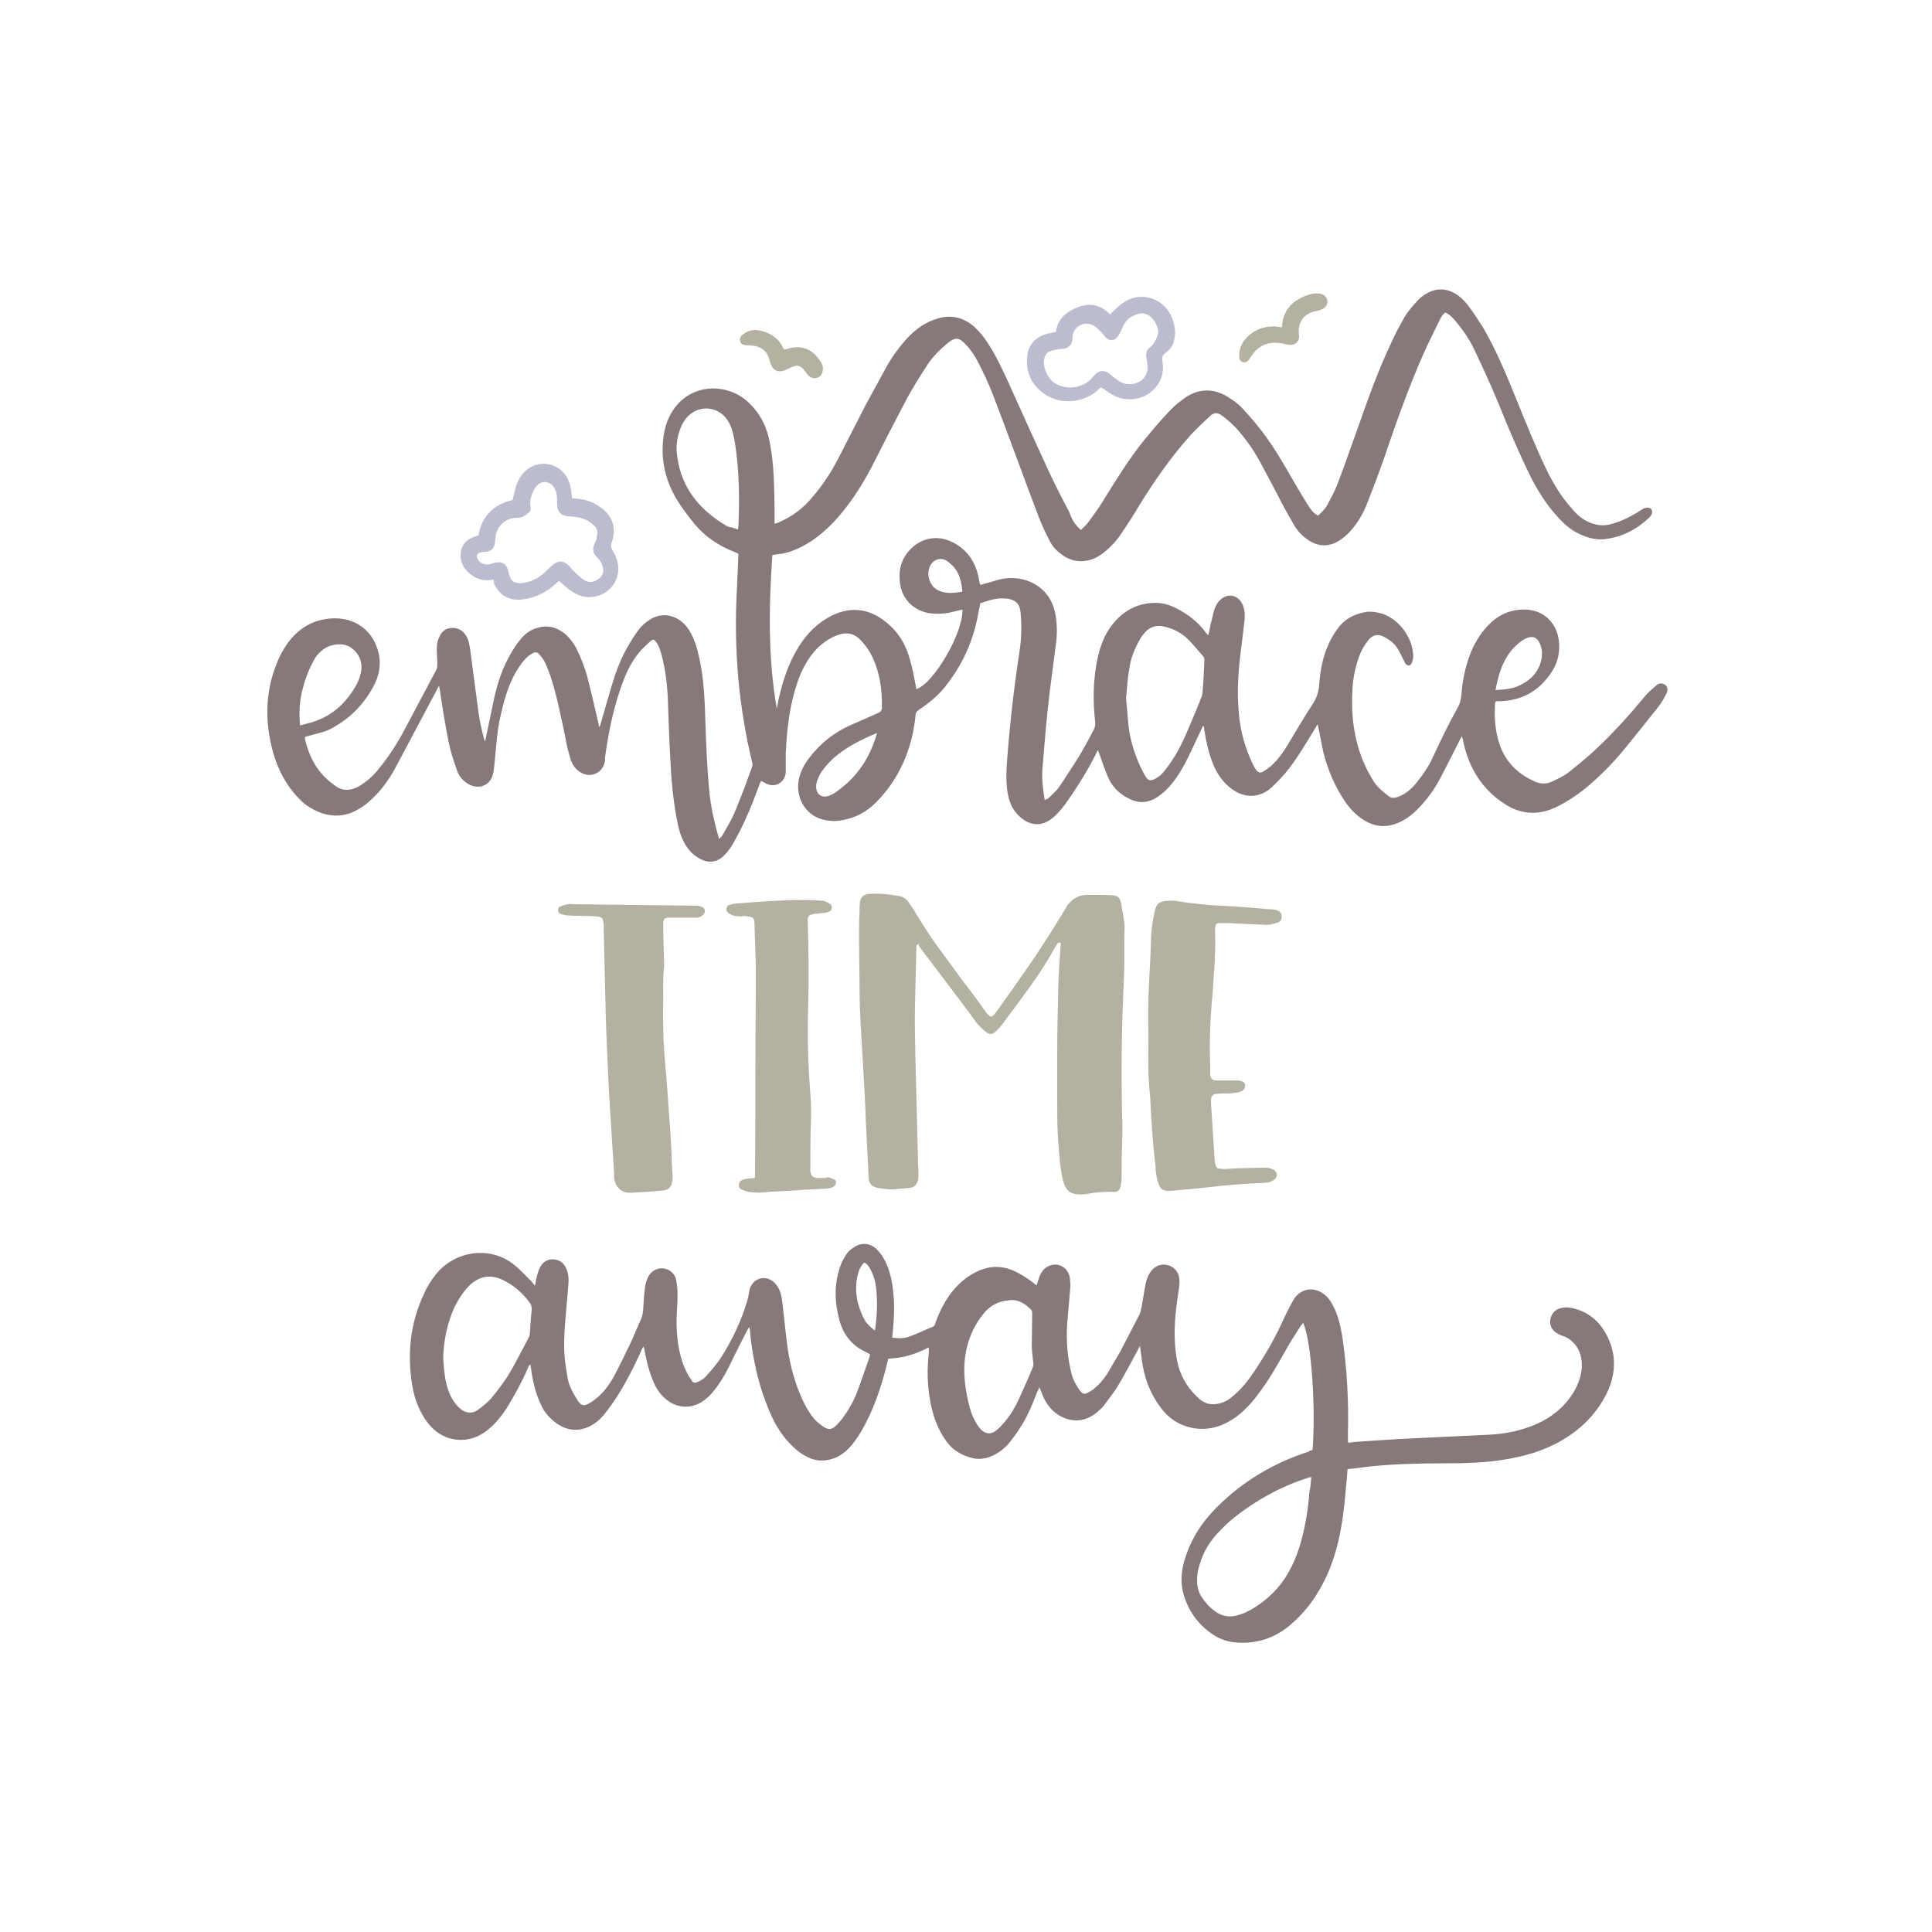 <?xml version="1.0" encoding="utf-8"?>
<!-- Generator: Adobe Illustrator 21.1.0, SVG Export Plug-In . SVG Version: 6.00 Build 0)  -->
<svg version="1.1" id="Calque_1" xmlns="http://www.w3.org/2000/svg" xmlns:xlink="http://www.w3.org/1999/xlink" x="0px" y="0px"
	 viewBox="0 0 432 432" style="enable-background:new 0 0 432 432;" xml:space="preserve">
<style type="text/css">
	.st0{fill:#1B1B1B;}
	.st1{fill:#921E23;}
	.st2{fill:#DAB0B3;}
	.st3{fill:#343434;}
	.st4{fill:#C69C6C;}
	.st5{fill:#AD9DAF;}
	.st6{fill:#C7696C;}
	.st7{fill:#A5A56E;}
	.st8{fill:#509B89;}
	.st9{fill:#5A5151;}
	.st10{fill:#7B484D;}
	.st11{fill:#D2A1A6;}
	.st12{fill:#966C71;}
	.st13{fill:#4E4D4D;}
	.st14{fill:#83A67F;}
	.st15{fill:#CFAC75;}
	.st16{fill:#877979;}
	.st17{fill:#BCBCD1;}
	.st18{fill:#B4B1A2;}
	.st19{fill:#D5A7AA;}
	.st20{fill:#D1BC8C;}
	.st21{fill:#88AF8F;}
	.st22{fill:#CCB27F;}
	.st23{fill:#B8CFBC;}
	.st24{fill:#CA8A8C;}
	.st25{fill:#5B6781;}
	.st26{fill:#676767;}
	.st27{fill:#2B3447;}
	.st28{fill:#D1C6E3;}
	.st29{fill:#DDCD72;}
	.st30{fill:#8BA1C9;}
	.st31{fill:#E299C2;}
	.st32{fill:#BC8B59;}
	.st33{fill:#913E41;}
	.st34{fill:#BFABB3;}
	.st35{fill:#AB5D7B;}
	.st36{fill:#5D2A3E;}
	.st37{fill:#A49D78;}
	.st38{fill:#A4787A;}
	.st39{fill:#DEC968;}
	.st40{fill:#D19962;}
	.st41{fill:#AB585E;}
	.st42{fill:#7FAEDD;}
	.st43{fill:#CDCCCC;}
	.st44{fill:#F9B03D;}
	.st45{fill:#778DAE;}
	.st46{fill:#A494A7;}
	.st47{fill:#DDB58F;}
	.st48{fill:#615757;}
	.st49{fill:#B0C0D9;}
	.st50{fill:#A08B99;}
	.st51{fill:#8198AD;}
	.st52{fill:#D5B9A2;}
	.st53{fill:#6D91A9;}
	.st54{fill:#020203;}
	.st55{fill:#9489C1;}
	.st56{fill:#A57C9C;}
	.st57{fill:#824B70;}
	.st58{fill:#917C95;}
	.st59{fill:#A67D52;}
	.st60{fill:#5F7C50;}
	.st61{fill:#413939;}
	.st62{fill:#96AF8F;}
	.st63{fill:#E38CBA;}
	.st64{fill:#5D675F;}
	.st65{fill:#886873;}
	.st66{fill:#B2191D;}
	.st67{fill:#D99B9D;}
	.st68{fill:#8D5859;}
	.st69{fill:#E1AFB1;}
	.st70{fill:#AF8358;}
	.st71{fill:#FBC063;}
	.st72{fill:#A98199;}
	.st73{fill:#55735C;}
	.st74{fill:#C7A866;}
	.st75{fill:#6D8372;}
	.st76{fill:#A57B7C;}
	.st77{fill:#998F8F;}
	.st78{fill:#929D95;}
	.st79{fill:#581111;}
	.st80{fill:#D09D69;}
	.st81{fill:#8D5459;}
	.st82{fill:#C6905C;}
	.st83{fill:#5C7460;}
	.st84{fill:#BA999A;}
	.st85{fill:#B7B6D1;}
	.st86{fill:#539FA3;}
	.st87{fill:#B4B4B4;}
	.st88{fill:#746458;}
	.st89{fill:#CDA780;}
	.st90{fill:#EB5B28;}
	.st91{fill:#E2CE6A;}
	.st92{fill:#B6A9D3;}
	.st93{fill:#4F998B;}
	.st94{fill:#BAACD5;}
	.st95{fill:#60A88D;}
	.st96{fill:#879FAE;}
	.st97{fill:#35444D;}
	.st98{fill:#C18F5C;}
	.st99{fill:#9CA578;}
	.st100{fill:#E8C2C4;}
	.st101{fill:#C1292E;}
	.st102{fill:#AF9BB2;}
	.st103{fill:#617F63;}
	.st104{fill:#B6555C;}
	.st105{fill:#CC9864;}
	.st106{fill:#D3989E;}
	.st107{fill:#78B1B7;}
	.st108{fill:#C091A7;}
</style>
<g>
	<path class="st16" d="M293.5,324.2c0.7-9.3-0.2-24.1-2.1-28.4c-0.3,0.3-0.5,0.6-0.7,0.9c-1.1,1.7-2.2,3.4-3.2,5.2
		c-1.9,3.4-3.9,6.9-6.3,10c-1.4,1.9-3,3.6-4.9,5c-2.4,1.7-5,2.7-7.9,2.6c-3.7-0.2-6.7-1.8-8.9-4.8c-2.1-2.8-3.4-6-4-9.4
		c-0.2-1.4-0.4-2.7-0.6-4.4c-0.2,0.5-0.4,0.7-0.5,1c-1.5,2.7-2.9,5.5-4.5,8.1c-0.9,1.5-2,2.8-3,4.2c-0.4,0.6-1,1-1.5,1.5
		c-3.8,3.3-8,1.8-10.3-0.6c-1-1.1-1.7-2.3-2.2-3.7c-0.1-0.3-0.3-0.7-0.5-1.2c-0.2,0.5-0.3,0.8-0.5,1.1c-1.1,2.8-2.2,5.6-3.9,8.1
		c-0.7,1.1-1.5,2.2-2.3,3.2c-1.1,1.3-2.4,2.3-4,3c-1.4,0.6-2.9,0.8-4.4,0.4c-2.3-0.6-4.2-1.7-5.6-3.6c-2-2.7-3.1-5.8-3.7-9.1
		c-0.7-3.7-0.7-7.4-0.3-11.1c0-0.2,0-0.4,0-0.6c0-0.1,0-0.1-0.1-0.3c-2.8,1.5-5.8,2.4-9,2.5c-0.1,0.6-0.3,1.1-0.4,1.7
		c-1.3,5.1-3,10.1-5.7,14.7c-0.7,1.1-1.4,2.2-2.3,3.2c-1.4,1.6-3.2,2.8-5.4,3.1c-1.4,0.2-2.8,0-4-0.6c-2-0.9-3.5-2.3-4.9-3.9
		c-1.7-2-3-4.3-4-6.8c-1.9-4.5-3.1-9.3-3.8-14.1c-0.2-1.2-0.3-2.4-0.4-3.6c0-0.2-0.1-0.4-0.2-0.8c-0.2,0.4-0.4,0.7-0.5,0.9
		c-1.4,2.7-2.8,5.5-4.1,8.2c-1,2-2.2,3.9-3.7,5.7c-1.1,1.2-2.3,2.2-3.8,2.7c-1.8,0.6-3.6,0.4-5.3-0.5c-1.7-1-3-2.5-3.8-4.3
		c-1.1-2.4-1.7-4.9-2.2-7.5c0-0.2-0.1-0.4-0.2-0.8c-0.2,0.3-0.4,0.5-0.4,0.7c-0.6,1.3-1.2,2.6-1.8,3.8c-1.9,3.8-4,7.5-6.7,10.8
		c-0.8,1-1.8,1.8-2.9,2.4c-2.5,1.3-4.9,1.2-7.3-0.3c-1.5-1-2.8-2.3-3.6-3.9c-1.2-2.4-1.9-4.9-2.3-7.5c-0.1-0.6-0.2-1.3-0.3-2
		c-0.4,0.2-0.5,0.6-0.6,0.9c-1.3,3-2.9,5.9-4.6,8.7c-1.3,2-2.8,3.9-4.7,5.3c-3.1,2.4-7.2,2.6-10.4,0.6c-1.4-0.9-2.5-2.1-3.4-3.5
		c-1.4-2.2-2.3-4.7-2.7-7.2c-1.2-7.1-0.5-14,2.6-20.6c0.7-1.6,1.6-3,2.7-4.4c4.4-5.4,12.4-6.4,17.7-1.9c1.3,1.1,2.5,2.4,3.7,3.6
		c0.2,0.2,0.4,0.5,0.7,0.9c0.2-0.7,0.2-1.3,0.4-1.9c0.2-0.8,0.4-1.6,0.8-2.3c0.6-1.1,1.6-1.8,3-1.7c1.3,0.1,2.3,0.8,2.8,2
		c0.5,1.1,0.6,2.3,0.5,3.5c-0.1,1.6-0.3,3.2-0.4,4.7c-0.3,3.6-0.7,7.3-0.5,10.9c0.1,1.8,0.4,3.5,0.7,5.3c0.3,1.9,1.3,3.6,2.3,5.2
		c0.7,1.1,1.4,1.3,2.5,0.6c0.8-0.4,1.5-1,2.2-1.6c1.4-1.3,2.5-2.8,3.4-4.5c1.3-2.4,2.4-4.8,3.6-7.2c0.8-1.7,1.5-3.5,2.3-5.2
		c0.4-0.8,0.5-1.5,0.6-2.3c0.1-1.7,0.2-3.4,0.4-5c0.1-0.8,0.3-1.5,0.6-2.2c0.6-1.5,2-2.3,3.4-2.2c1.4,0.1,2.7,1.1,3,2.6
		c0.2,1.1,0.3,2.2,0.3,3.3c0,1.6-0.1,3.2-0.2,4.8c-0.1,3.5,0.2,6.9,1.3,10.3c0.5,1.4,1.1,2.7,2,4c0.4,0.6,0.7,0.7,1.4,0.4
		c0.7-0.3,1.4-0.7,1.9-1.3c1-1.1,2-2.3,2.9-3.5c2.7-4.1,4.9-8.6,6.3-13.4c0.2-0.6,0.3-1.2,0.4-1.9c0.2-1.5,1.1-2.6,2.4-3
		c1.4-0.4,2.8,0.2,3.7,1.4c1,1.3,1.2,2.8,1.4,4.4c0.4,3.4,0.7,6.9,1.2,10.3c0.6,3.8,1.6,7.4,3.2,10.9c0.7,1.5,1.5,3,2.6,4.3
		c0.6,0.7,1.4,1.3,2.1,1.8c1.2,0.8,1.9,0.7,2.9-0.3c0.5-0.5,1-1,1.4-1.6c1.2-1.6,2.2-3.3,3-5.2c1.1-2.8,2-5.6,3-8.4
		c0.1-0.2,0.1-0.4,0.1-0.7c-0.3-0.2-0.6-0.3-0.9-0.5c-3.1-1.4-5-3.8-5.9-7.1c-1.1-4-1.2-7.9,0.1-11.8c0.3-1,0.8-1.9,1.3-2.7
		c0.4-0.7,1-1.3,1.7-1.7c1.8-1.3,3.8-1.1,5.3,0.4c1,1,1.7,2.2,2.3,3.6c0.7,1.8,1.1,3.7,1.3,5.7c0.4,3.1,0.2,6.3-0.1,9.4
		c0,0.3-0.1,0.6-0.1,1c1.3,0.2,2.5,0.2,3.7-0.2c1.8-0.6,3.5-1.5,5.3-2.2c0.5-0.2,0.6-0.6,0.7-1c0.9-2.5,2.1-4.9,3.8-7
		c1.5-1.8,3.2-3.3,5.3-4.3c2.8-1.4,5.6-1.5,8.5-0.2c1.5,0.7,2.9,1.6,4.2,2.6c0.2,0.2,0.5,0.4,0.8,0.6c0.1-0.4,0.2-0.7,0.3-1
		c0.2-0.6,0.4-1.3,0.8-1.9c0.8-1.3,2.2-1.9,3.6-1.7c1.4,0.3,2.4,1.3,2.7,2.8c0.1,0.9,0.2,1.7,0.1,2.6c-0.2,2.7-0.5,5.4-0.7,8.1
		c-0.2,3.7,0.1,7.3,1,10.9c0.4,1.5,1.1,2.7,2,3.9c0.4,0.5,0.8,0.7,1.4,0.4c0.5-0.2,1-0.5,1.4-0.8c1.4-1.1,2.5-2.4,3.4-3.9
		c0.9-1.5,1.8-3.1,2.7-4.6c1.4-2.7,2.8-5.4,4.2-8.1c0.3-0.5,0.4-1.1,0.5-1.6c0.4-1.9,0.6-3.7,1-5.6c0.2-1,0.6-1.9,1.2-2.7
		c0.8-1,1.9-1.6,3.3-1.4c1.6,0.2,2.8,1.4,3,3.1c0.1,0.8,0,1.6-0.1,2.3c-0.6,3.9-1.1,7.7-0.9,11.7c0.1,1.9,0.3,3.8,0.8,5.6
		c0.8,2.9,2.5,5.4,4.8,7.4c1.3,1.1,2.8,1.3,4.4,0.9c1.3-0.3,2.3-1,3.3-1.9c1.8-1.5,3.2-3.4,4.5-5.3c2.2-3.3,4.2-6.7,5.9-10.3
		c0.7-1.6,1.5-3.2,2.3-4.7c0.3-0.5,0.6-1.1,0.9-1.5c1.5-1.9,3.8-2.3,5.9-1.1c1.2,0.7,2,1.8,2.6,3c1.1,2.1,1.6,4.3,2,6.6
		c1.1,7.3,1.5,14.7,1.3,22.1c0,0.5,0,1,0,1.5c0,0.1,0,0.2,0.1,0.4c0.6-0.1,1.1-0.1,1.7-0.2c4.3-0.3,8.7-0.6,13-0.8
		c5.6-0.3,11.2-0.5,16.8-0.8c3.7-0.2,7.2-0.9,10.6-2.4c3.4-1.5,6.2-3.8,8.2-7c1.2-2,2-4.2,1.9-6.6c-0.1-1.8-0.7-3.4-2-4.7
		c-0.7-0.7-1.4-1.1-2.3-1.4c-0.6-0.2-1.1-0.5-1.6-0.8c-1-0.8-1.4-1.9-1.1-3.1c0.3-1.2,1.1-2,2.3-2.3c0.7-0.2,1.4-0.2,2.1-0.1
		c3.9,0.7,6.6,3,8.3,6.4c2.1,4.2,1.9,8.5-0.1,12.7c-2.6,5.2-6.6,8.9-11.8,11.5c-4,2-8.3,3-12.7,3.6c-3.8,0.5-7.6,0.6-11.4,0.6
		c-5.4,0-10.7,0.1-16.1,0.6c-2,0.2-3.9,0.5-6,0.7c0,0.6-0.1,1.1-0.1,1.6c-0.3,2.9-0.5,5.9-0.9,8.8c-0.7,5.1-1.9,10.1-4.3,14.8
		c-1.9,3.8-4.5,7.2-7.8,9.9c-3.3,2.7-7.1,3.9-11.3,3.7c-2.1-0.1-4.1-0.7-5.8-1.9c-3.4-2.3-5.6-5.5-6.6-9.5c-0.6-2.6-0.3-5.2,0.6-7.8
		c1.4-4.3,3.8-7.9,7-11.1c5.8-5.8,12.7-9.9,20.5-12.4C292.7,324.4,293.1,324.3,293.5,324.2z M293.2,330.3c-0.2,0-0.2,0-0.3,0
		c-0.3,0.1-0.6,0.2-0.9,0.3c-5.8,1.9-11.2,4.9-16,8.7c-1.4,1.1-2.7,2.4-3.9,3.7c-2.1,2.3-3.5,5-4.2,8.1c-0.4,2.1-0.4,4.2,0.8,6
		c0.7,1.1,1.6,2.1,2.6,2.9c1.7,1.4,3.6,1.8,5.7,1.1c0.5-0.2,1-0.3,1.4-0.5c2.3-1.1,4.3-2.5,6.1-4.3c3-2.9,4.8-6.5,6.1-10.5
		c1.2-4,1.9-8.1,2.2-12.3C293.1,332.3,293.1,331.3,293.2,330.3z M99.1,303.7c0.1,1.4,0.2,2.8,0.4,4.1c0.4,2.6,1.2,5.1,3.2,7
		c1.2,1.2,2.9,1.4,4.1,0.5c1.1-0.8,2.2-1.7,3.1-2.7c1.3-1.6,2.6-3.3,3.7-5c1.7-2.8,3.1-5.7,4.6-8.5c0.2-0.3,0.3-0.8,0.3-1.2
		c0.1-1.7,0.2-3.4,0.4-5.1c0-0.5-0.1-0.9-0.3-1.3c-1.7-2.4-3.8-4.2-6.4-5.4c-2.6-1.2-5.1-0.7-7.2,1.3c-1.4,1.4-2.4,3-3.3,4.7
		C100,295.8,99.2,299.7,99.1,303.7z M226,290.7c-0.5,0.1-1,0.1-1.5,0.2c-1.9,0.4-3.5,1.4-4.7,3c-1.7,2.1-2.8,4.4-3.5,7
		c-1,3.7-0.8,7.4-0.1,11.1c0.4,1.9,0.8,3.8,1.7,5.5c0.4,0.7,0.8,1.5,1.4,2.1c1,1.1,2.4,1.2,3.5,0.2c0.7-0.5,1.2-1.1,1.8-1.8
		c1.3-1.5,2.3-3.2,3.1-4.9c1.1-2.4,2.2-4.8,3.2-7.3c0.2-0.4,0.2-0.9,0.1-1.4c-0.1-1.2-0.3-2.4-0.3-3.6c0-2.3,0.1-4.6,0.1-7
		c0-0.3,0-0.7-0.2-0.9C229.4,291.7,228,290.6,226,290.7z M195.6,297.5c0.1-0.3,0.1-0.4,0.1-0.5c0.4-2.6,0.5-5.3,0.3-8
		c-0.1-1.8-0.5-3.6-1.4-5.2c-0.3-0.6-0.7-1.2-1.3-1.5c-0.9,0.7-1.2,1.7-1.5,2.7c-0.9,3.8-0.1,7.3,1.8,10.6
		C194.2,296.3,194.8,296.9,195.6,297.5z"/>
	<g>
		<path class="st16" d="M241.7,118.5c0.6-0.6,1.2-1.1,1.7-1.8c1-1.4,2.1-2.8,3-4.3c2.9-4.7,5.8-9.4,9.2-13.7
			c1.9-2.3,3.8-4.6,5.9-6.8c1.1-1.2,2.4-2.2,3.7-3.1c2.9-1.9,6-2,9.1-0.2c1.3,0.8,2.5,1.6,3.5,2.7c1.6,1.7,3.1,3.5,4.5,5.3
			c2.8,3.7,5,7.6,7.3,11.6c1,1.7,2,3.4,3.1,5.1c0.5,0.8,1.1,1.5,2,2c0.8-0.7,1.6-1.5,2.1-2.4c0.8-1.5,1.6-3,2.2-4.5
			c1.6-4.1,3-8.3,4.5-12.4c2.3-6.6,4.7-13.3,7.7-19.6c0.8-1.8,1.8-3.6,2.8-5.4c0.8-1.4,1.9-2.6,3-3.8c0.5-0.6,1.2-1.1,1.9-1.5
			c2.1-1.3,4.3-1.3,6.4-0.1c1.2,0.7,2.1,1.6,2.9,2.6c1.2,1.6,2.3,3.3,3.4,5c2.8,4.8,5,10,7.1,15.2c2.3,5.6,4.5,11.2,7.1,16.6
			c1.6,3.3,3.5,6.4,6,9.1c1.2,1.4,2.7,2.5,4.4,3c1.3,0.4,2.6,0.5,4,0.1c2.3-0.6,4.5-1.7,6.5-3c0.4-0.2,0.7-0.5,1.1-0.6
			c0.6-0.2,1.1-0.1,1.4,0.2c0.3,0.4,0.3,0.9,0,1.4c-0.1,0.2-0.3,0.4-0.4,0.5c-2.7,2.6-5.9,4.3-9.6,4.8c-2.5,0.4-4.8-0.4-7-1.6
			c-1.4-0.8-2.6-1.9-3.7-3.1c-2.6-2.8-4.6-5.9-6.3-9.3c-2.6-5.3-4.9-10.7-7.1-16.2c-1.6-3.9-3.4-7.8-5.2-11.6
			c-1.1-2.4-2.5-4.6-4.2-6.6c-0.7-0.9-1.4-1.7-2.5-2.2c-0.7,0.4-1,1.1-1.3,1.7c-1.2,2.5-2.5,5-3.6,7.5c-3.4,7.7-6.2,15.6-8.9,23.6
			c-1.2,3.4-2.5,6.8-3.8,10.1c-0.8,2.1-2,4-3.4,5.7c-0.9,1-1.9,1.9-3.1,2.6c-2.2,1.2-4.4,1.1-6.5-0.3c-1.4-0.9-2.5-2.1-3.3-3.5
			c-0.7-1.2-1.4-2.5-2.1-3.7c-1.8-3.5-3.6-6.9-5.5-10.4c-1.5-2.8-3.4-5.4-5.5-7.7c-0.9-0.9-1.9-1.8-3-2.6c-1-0.7-1.7-0.7-2.6,0.1
			c-1.5,1.4-3,2.8-4.3,4.2c-4.5,5-8.3,10.5-11.8,16.2c-1.1,1.9-2.3,3.7-3.5,5.5c-1.2,1.9-2.7,3.5-4.5,4.9c-1.1,0.8-2.3,1.4-3.7,1.6
			c-2,0.3-3.8-0.2-5.4-1.4c-1.1-0.8-2.1-1.8-2.7-3.1c-0.9-1.7-1.7-3.4-2.4-5.2c-3.5-9.2-6.8-18.4-10.3-27.5c-1-2.6-2.2-5.1-3.5-7.6
			c-0.7-1.3-1.5-2.5-2.5-3.5c-1.5-1.7-2.4-1.8-4.2-0.3c-1.8,1.5-3.5,3.2-4.7,5.2c-1.5,2.3-3,4.7-4.3,7.1c-2.2,4.2-4.4,8.4-6.5,12.6
			c-2,4-4.2,8-7,11.6c-2.2,2.9-4.6,5.4-7.6,7.5c-2.1,1.4-4.3,2.5-6.8,3c-0.7,0.1-1.4,0.2-2.2,0.3c-0.8,11.5-1,23,1,34.4
			c0.2-1.1,0.4-2.3,0.7-3.4c0.8-3.3,1.9-6.5,3.6-9.5c1.7-3,3.9-5.6,7-7.4c4.5-2.7,9.1-2.4,13.1,0.9c2.8,2.2,4.5,5.1,5.4,8.5
			c0.6,2.1,1,4.3,1.4,6.5c3.9-1.3,10.5-12.6,10.3-17.8c-1,0.2-2,0.5-3,0.7c-1.5,0.3-3,0.3-4.5,0.1c-3.7-0.7-6.2-3.4-6.5-7.1
			c-0.3-2.7,0.4-5.1,2.3-7.1c2.4-2.6,6-3.3,9.2-1.8c3.4,1.6,5.3,4.3,6.1,7.9c0.1,0.6,0.2,1.2,0.4,1.8c1.3-0.4,2.6-0.7,3.8-1.1
			c1.8-0.5,3.6-0.6,5.5-0.2c4,0.9,6.8,3.8,7.5,7.9c0.4,2.2,0.4,4.5,0.1,6.7c-0.6,4.8-1.3,9.5-1.8,14.3c-0.5,4.5-0.8,8.9-1.2,13.4
			c-0.2,2.3,0.1,4.6,0.5,7.1c0.3-0.2,0.6-0.2,0.8-0.4c0.8-0.8,1.8-1.6,2.4-2.5c1.5-2.2,2.9-4.4,4.3-6.6c1.2-2,2.3-4,3.4-6.1
			c0.3-0.5,0.4-1.1,0.4-1.7c-0.5-4.2-0.5-8.5,0.2-12.7c0.5-3,1.3-5.9,3-8.4c2.5-3.6,5.9-5.7,10.3-5.7c1.7,0,3.3,0.5,4.8,1.3
			c2.5,1.3,4.7,3,6.4,5.3c0.1,0.2,0.3,0.3,0.4,0.5c0,0,0.1,0,0.2,0.1c0.2-0.8,0.3-1.6,0.5-2.4c0.3-1.1,0.5-2.2,0.8-3.2
			c0.3-0.9,0.7-1.7,1.4-2.3c1.6-1.5,3.8-1.1,4.8,0.8c0.6,1.1,0.7,2.4,0.6,3.6c-0.2,1.7-0.4,3.4-0.6,5.1c-0.7,5.2-1.2,10.4-0.7,15.7
			c0.3,4.1,1.4,8,3.2,11.7c0.2,0.4,0.4,0.8,0.7,1.2c0.4,0.5,0.8,0.7,1.4,0.4c0.7-0.4,1.4-0.9,2-1.4c1.4-1.3,2.6-2.9,3.6-4.6
			c1.9-3.1,3.7-6.3,5.7-9.3c0.9-1.4,1.3-2.8,1.4-4.4c0.2-3,0.8-6,2-8.7c0.5-1.2,1.2-2.4,2-3.5c1.6-2.3,3.9-3.5,6.7-3.9
			c1.1-0.1,2.2,0.1,3.3,0.4c3.8,1.2,6.9,5.4,7,9.4c0,0.5-0.1,1.1-0.3,1.6c-0.3,0.8-1,0.8-1.5,0.1c-0.3-0.6-0.6-1.2-0.9-1.8
			c-0.5-1.1-1.1-2.1-1.9-2.8c-0.6-0.5-1.3-1-2.1-1.4c-1.3-0.6-2.4-0.3-3.3,0.8c-0.9,1.1-1.6,2.3-2.1,3.7c-0.9,2.5-1.4,5-1.5,7.6
			c-0.3,5.4,0.3,10.7,2.4,15.8c0.6,1.4,1.3,2.8,2.1,4.1c0.9,1.6,2.3,2.7,3.7,3.8c0.7,0.5,1.5,0.3,2.2,0c1.5-0.6,2.7-1.6,3.7-2.8
			c1.5-1.8,2.9-3.8,3.9-6c1.7-3.7,3.5-7.4,5.5-11c0.6-1,0.8-2,0.9-3.2c0.2-2.9,0.8-5.7,1.8-8.5c0.9-2.4,2.2-4.7,4-6.6
			c2.1-2.3,4.7-3.6,7.8-3.7c4.5-0.2,7.8,2.8,8.2,7.3c0.2,2.4-0.3,4.6-1.6,6.6c-2.8,4.3-6.7,6.5-11.8,6.6c-0.2,0-0.5,0-0.7,0
			c-0.1,0.2-0.2,0.3-0.2,0.4c-0.2,3.2,0,6.4,1.1,9.5c1.4,3.9,4.2,6.5,7.9,8.1c1.4,0.6,2.8,0.5,4.1-0.2c1.2-0.6,2.5-1.2,3.6-2.1
			c2.1-1.7,4.2-3.4,6.2-5.3c3.8-3.6,7.3-7.5,10.6-11.5c0.7-0.9,1.6-1.6,2.5-2.4c0.4-0.4,0.9-0.6,1.5-0.4c0.9,0.2,1.3,1.1,0.9,2
			c-0.5,1-1,2-1.7,2.9c-2.5,3.2-5.1,6.4-7.7,9.6c-2.6,3.2-5.5,6.1-8.7,8.8c-2.1,1.7-4.4,3.2-6.9,4.4c-4,1.8-7.8,1.5-11.5-1
			c-4.8-3.2-7.6-7.7-8.9-13.3c-0.1-0.5-0.2-1-0.4-1.7c-0.2,0.4-0.4,0.6-0.5,0.9c-1.5,2.9-2.9,5.8-4.4,8.6c-1.2,2.3-2.8,4.5-4.6,6.4
			c-1.6,1.7-3.4,3.1-5.6,3.8c-2.4,0.8-4.7,0.4-6.8-0.9c-1.8-1.1-3.2-2.6-4.4-4.4c-2.2-3.3-3.7-6.9-4.7-10.8
			c-0.4-1.8-0.7-3.7-1.1-5.5c0-0.2-0.1-0.4-0.2-0.7c-0.3,0.4-0.4,0.7-0.6,1c-2.1,3.4-4.1,6.9-6.7,10c-1,1.1-2,2.2-3.1,3.2
			c-2.7,2.3-6,2.3-8.8,0.2c-1.9-1.4-3.2-3.3-4.1-5.4c-1-2.5-1.6-5.1-2-7.7c0-0.3-0.1-0.5-0.1-0.8c0-0.1-0.1-0.1-0.2-0.2
			c-0.8,1.7-1.6,3.4-2.4,5.1c-1.3,2.8-2.7,5.6-4.7,8c-0.9,1.1-2,2.1-3.2,2.9c-2.1,1.3-4.2,1.4-6.4,0.2c-2.2-1.1-3.8-2.8-4.7-5.1
			c-0.7-1.6-1.2-3.3-1.8-4.9c-0.1-0.2-0.2-0.5-0.3-0.8c-2.1,4.3-4.6,8.3-7.3,12.1c-0.9,1.2-1.9,2.4-3.1,3.3c-2.1,1.6-4.3,1.6-6.5,0
			c-0.9-0.7-1.6-1.5-2.2-2.5c-0.6-1.1-0.9-2.2-1.1-3.4c-0.4-2.4-0.3-4.8-0.1-7.3c0.6-8,1.5-15.9,2.7-23.8c0.5-3,0.6-6.1,0.3-9.2
			c-0.2-1.8-0.9-2.6-2.7-3c-0.6-0.1-1.2-0.1-1.8-0.1c-1.6,0.1-3.1,0.6-4.5,1.1c-0.4,1.9-0.7,3.8-1.2,5.6c-1.3,4.9-3.6,9.2-6.7,13.1
			c-1.6,2-3.7,3.7-5.8,5.1c-0.6,0.4-0.8,0.8-0.8,1.5c-0.8,7.4-3.6,14-8.9,19.3c-2.1,2.1-4.6,3.4-7.5,3.9c-1.5,0.3-3,0.2-4.5-0.2
			c-3.9-1.1-6.1-5.2-5.1-9.3c0.4-1.5,1.1-2.9,2-4.1c2.5-3.4,5.7-6,9.6-7.7c2-0.9,4.1-1.8,6.1-2.7c0.5-0.2,0.7-0.5,0.8-1
			c0.1-4.3-0.5-8.5-2.6-12.4c-0.6-1-1.3-2-2.2-2.9c-1.3-1.4-2.9-1.8-4.8-1.2c-1.8,0.6-3.3,1.6-4.7,2.9c-2.3,2.3-3.7,5.1-4.7,8.1
			c-1.1,3.3-1.7,6.6-2.1,10.1c-0.2,1.8-0.3,3.6-0.4,5.3c0,0.9,0,1.7,0,2.6c0,0.6,0,1.3,0,1.9c-0.3,2.3-2.4,3.4-4.4,2.4
			c-0.4-0.2-0.7-0.4-1.1-0.6c-0.1,0.2-0.2,0.4-0.3,0.6c-1,2.7-2,5.4-3.2,8c-0.9,2-1.9,3.9-3,5.8c-0.5,0.8-1.1,1.6-1.8,2.3
			c-1.6,1.6-3.6,1.8-5.6,0.6c-1.4-0.8-2.4-1.9-3.2-3.3c-1-1.7-1.4-3.6-1.8-5.6c-0.8-4.3-1.2-8.7-1.4-13.1c-0.3-4.8-0.4-9.7-0.6-14.5
			c-0.2-3.1-0.6-6.1-1.4-9.1c-0.5-1.7-0.8-2.4-1.7-3.3c-0.3,0.1-0.7,0.2-0.9,0.5c-0.8,0.8-1.7,1.5-2.4,2.4c-2,2.4-3.2,5.3-4.2,8.2
			c-1.7,5-2.7,10.1-3.4,15.2c0,0.2,0,0.4,0,0.6c-0.2,2.7-3,4.2-5.3,2.9c-1.3-0.7-2.1-1.9-2.5-3.3c-0.4-1.4-0.8-2.8-1-4.2
			c-1-4.7-1.9-9.5-3.4-14.1c-0.4-1.1-0.8-2.2-1.3-3.2c-0.3-0.6-0.8-1.2-1.3-1.8c-0.4-0.4-0.8-0.4-1.3-0.2c-0.5,0.3-1,0.6-1.4,1
			c-1.2,1.2-2.1,2.6-2.9,4.1c-1.5,2.9-2.3,6-3,9.1c-0.7,3-0.9,6.1-1.2,9.2c-0.1,1.1-0.2,2.3-0.4,3.4c-0.5,2.8-3.2,3.9-5.6,2.5
			c-1.3-0.8-2.2-1.9-2.6-3.3c-0.7-2-1.4-4.1-1.8-6.2c-0.8-3.9-1.4-7.9-2-11.8c0-0.2-0.1-0.3-0.1-0.7c-0.3,0.5-0.5,0.8-0.6,1.1
			c-3.1,5.8-6.2,11.7-9.3,17.5c-1.4,2.5-3,4.8-5.1,6.7c-0.9,0.9-1.9,1.7-3,2.3c-2.8,1.7-5.8,1.9-8.8,0.7c-1.7-0.7-3.2-1.6-4.4-2.9
			c-3-3-4.9-6.7-6-10.7c-1.8-6.7-1.7-13.3,0.9-19.7c0.6-1.6,1.5-3.2,2.5-4.6c2-2.7,4.7-4.6,8-5.2c5-1,10.2,1,12,6.6
			c0.9,2.7,0.6,5.3-0.6,7.8c-2.2,4.4-5.5,7.8-9.9,10.1c-1.6,0.8-3.4,1.1-5.1,1.6c-0.2,0-0.4,0.1-0.6,0.2c0,0.2,0,0.3,0,0.5
			c0.9,3.8,2.6,7.1,5.7,9.6c0.4,0.3,0.8,0.6,1.2,0.9c1.5,1.1,3.2,1,4.8,0.2c1.7-0.9,3.2-2.2,4.4-3.6c2.5-3,4.6-6.2,6.4-9.7
			c2.3-4.3,4.6-8.7,6.9-13c0.2-0.4,0.2-0.8,0.2-1.3c0-1.3-0.2-2.6-0.1-3.8c0-0.8,0.2-1.6,0.6-2.3c0.5-1.2,1.5-1.9,2.9-1.9
			c1.3,0,2.3,0.6,3,1.7c0.7,1.1,0.8,2.3,1,3.6c0.6,4.5,1.2,9.1,1.8,13.6c0.3,2.2,0.8,4.3,1.4,6.5c0.1-0.2,0.2-0.4,0.2-0.6
			c0.6-2.9,1.2-5.7,1.8-8.6c0.8-3.9,2.1-7.7,4.2-11.1c0.6-1,1.3-2,2.1-2.9c1.3-1.5,3-2.3,4.9-2.5c1.3-0.1,2.5,0.2,3.7,0.9
			c1.6,0.9,2.7,2.4,3.6,4c1,2,1.8,4.1,2.4,6.2c0.9,3.6,1.8,7.3,2.6,10.9c0,0.1,0,0.2,0.1,0.5c0.1-0.3,0.3-0.5,0.3-0.7
			c0.8-2.8,1.6-5.6,2.4-8.3c0.9-3.1,2-6.1,3.6-8.9c0.8-1.4,1.6-2.7,2.6-4c0.7-0.9,1.5-1.6,2.5-2.2c2.2-1.4,4.8-1.2,6.9,0.4
			c1.2,0.9,2,2.2,2.6,3.5c0.9,2,1.4,4.2,1.8,6.4c0.7,3.9,0.9,7.8,1,11.7c0.2,5.8,0.4,11.6,1,17.3c0.4,3.3,1.1,6.4,2.1,9.8
			c0.4-0.4,0.7-0.7,0.9-1.1c0.9-1.6,1.9-3.2,2.6-4.9c1.4-3.4,2.7-6.8,3.9-10.2c0.1-0.3,0.1-0.6,0-0.9c-1.5-6.2-2.5-12.4-3.1-18.7
			c-0.6-6.8-0.7-13.6-0.3-20.4c0.1-2.3,0.2-4.6,0.3-7c0-0.2,0-0.4,0-0.6c-0.3-0.1-0.6-0.3-0.9-0.4c-3.6-1.4-6.7-3.5-9.1-6.5
			c-1.3-1.6-2.6-3.3-3.7-5.1c-2.9-4.8-3.9-10-2.8-15.5c0.2-0.8,0.4-1.6,0.7-2.3c3.5-8.5,13.1-8.9,18.2-3.9c2.6,2.5,4.1,5.6,4.7,9.2
			c0.9,4.7,0.9,9.4,1,14.2c0,1.2,0,2.3,0,3.6c0.3-0.1,0.5-0.1,0.7-0.2c3.1-1.3,5.7-3.2,7.8-5.8c2.2-2.5,4-5.3,5.6-8.3
			c2.1-4.1,4.2-8.2,6.3-12.3c1.6-2.9,3.2-5.9,4.8-8.8c1.2-2.1,2.6-4,4.2-5.8c2-2.2,4.3-3.9,7.1-4.7c3.1-0.9,5.8-0.2,8.2,1.9
			c1.2,1.1,2.2,2.4,3.1,3.8c1.7,2.6,3,5.4,4.3,8.2c3.2,7.1,6.4,14.2,9.7,21.3c1.3,2.8,2.7,5.4,4.1,8.1
			C239.6,116,240.3,117.3,241.7,118.5z M251.8,156.1c0.2,2.1,0.3,3.9,0.5,5.8c0.4,4,1.7,7.8,3.6,11.3c0.8,1.5,1.4,1.6,2.8,0.7
			c0.5-0.3,1-0.7,1.4-1.2c0.6-0.7,1.1-1.4,1.6-2.1c1.5-2.2,2.7-4.5,3.7-6.9c1.1-2.6,2.2-5.1,3.2-7.7c0.2-0.4,0.3-0.9,0.3-1.4
			c0.2-2.2,0.3-4.4,0.4-6.7c0-0.5,0-0.9-0.3-1.2c-1.1-1.2-2.1-2.5-3.3-3.7c-1.4-1.4-3.1-2.3-5-2.8c-2.1-0.6-3.7-0.1-5.1,1.7
			c-0.2,0.2-0.3,0.4-0.5,0.7c-1.3,2.2-2.3,4.5-2.6,7.1C252.1,151.8,252,154.1,251.8,156.1z M165,118.4c0-0.3,0.1-0.5,0.1-0.6
			c0.3-6.2,0.2-12.3-0.7-18.4c-0.3-1.8-0.6-3.5-1.5-5.1c-1.9-3.3-6.2-4-9-1.3c-0.8,0.8-1.4,1.8-1.8,2.9c-0.7,1.9-1,3.9-0.7,6
			c0.9,7.1,4.9,12,10.9,15.6c0.2,0.1,0.4,0.2,0.6,0.3C163.6,117.9,164.2,118.1,165,118.4z M67.1,162.2c0.7-0.2,1.3-0.3,1.9-0.5
			c4.8-1.2,8.2-4.2,10.6-8.4c0.5-0.9,0.9-1.9,1.1-2.9c0.5-2.4-0.5-4.5-2.4-5.7c-1.6-1-4.2-0.8-6,0.5c-0.9,0.7-1.7,1.5-2.2,2.6
			c-1,1.8-1.8,3.8-2.3,5.8C67,156.3,66.8,159.2,67.1,162.2z M196.1,163.9c-3.6,1.5-7,3.2-9.8,5.7c-1.2,1.1-2.3,2.4-3.1,3.8
			c-0.3,0.7-0.6,1.4-0.7,2.1c-0.2,2.1,1.3,3.2,3.2,2.3c0.7-0.3,1.3-0.7,1.9-1.2c4.1-3,6.8-7.1,8.3-12
			C195.9,164.5,196,164.3,196.1,163.9z M334.4,154.3c2.2-0.1,4.1-0.3,5.9-1.3c2.3-1.2,3.9-3.1,4.4-5.7c0.2-1.3,0.1-2.6-0.6-3.8
			c-0.6-1-1.4-1.3-2.5-0.9c-0.6,0.2-1.1,0.5-1.6,0.9C336.5,146.1,335.2,150,334.4,154.3z M215.2,132.3c-0.2-1.9-0.5-3.6-1.6-5.1
			c-0.5-0.7-1.2-1.3-1.9-1.8c-1.3-0.8-2.8-0.4-3.6,0.9c-1.2,2-0.2,5,1.9,5.8C211.6,132.8,213.4,132.6,215.2,132.3z"/>
		<g>
			<g>
				<path class="st17" d="M110.3,129.6c-1.9,0.4-3.6,0-5.1-1.2c-1.3-1-2.2-2.4-2.2-4.1c-0.1-1.9,0.9-3.4,2.6-4.1
					c0.4-0.2,0.9-0.3,1.4-0.5c0.7-4.3,3.4-6.9,7.6-7.9c0.3-1,0.5-2.1,0.8-3.1c0.4-1.4,1.2-2.6,2.2-3.5c2.9-2.5,7.3-1.8,9.2,1.6
					c0.6,1.1,0.9,2.3,1,3.6c0,0.3,0.1,0.6,0.1,1c0.3,0,0.6,0.1,0.9,0.1c1.9,0.1,3.7,0.7,5.3,1.8c2.4,1.6,4,4.3,2.7,7.9
					c-0.3,0.7-0.2,1.2,0.2,1.9c1.2,2,1.7,4.1,0.8,6.4c-1.3,3.4-5.5,5-8.8,3.4c-1.2-0.6-2.2-1.4-3.2-2.3c-0.2-0.2-0.5-0.5-0.8-0.7
					c-0.2,0.2-0.5,0.4-0.7,0.6c-2.1,1.9-4.4,3.1-7.2,3.5c-3.1,0.5-5.5-0.8-6.7-3.7C110.5,130,110.4,129.9,110.3,129.6z M133.6,119.2
					c0-0.8-0.4-1.4-1-1.9c-1.1-1-2.4-1.5-3.8-1.7c-0.7-0.1-1.3-0.1-2-0.2c-1.2-0.1-2.2-0.9-2.2-2.4c0-0.7-0.1-1.5-0.1-2.2
					c-0.1-0.8-0.4-1.6-0.9-2.2c-0.8-0.9-2.2-1.1-3.1-0.4c-1.2,0.8-2.2,3.5-1.9,4.9c0.2,0.8,0,1.3-0.7,1.8c-0.7,0.6-1.5,0.9-2.5,0.9
					c-2,0-3.8,1.4-4.4,3.3c-0.2,0.6-0.2,1.3-0.3,2c-0.1,1.4-0.7,2.1-2.1,2.3c-0.3,0-0.7,0-1,0.1c-0.9,0.1-1.2,0.7-0.8,1.5
					c0.4,0.8,1.5,1.4,2.5,1.2c0.5-0.1,1-0.3,1.6-0.4c1.2-0.3,2.2,0.2,2.6,1.4c0.1,0.3,0.2,0.7,0.3,1.1c0.4,1.7,1.2,2.2,2.9,2.1
					c0.2,0,0.4-0.1,0.6-0.1c1.7-0.3,3.1-1.1,4.4-2.2c0.6-0.6,1.2-1.2,1.8-1.7c1.3-1.2,2.6-1.1,3.8,0.2c0.3,0.3,0.5,0.7,0.8,0.9
					c0.8,0.8,1.6,1.6,2.5,2.2c1,0.7,2.3,0.5,3.3-0.3c1-0.8,1.2-1.6,0.8-2.9c-0.2-0.7-0.6-1.3-1.2-1.9c-0.9-0.8-1.1-1.8-0.6-2.9
					c0.2-0.4,0.3-0.7,0.5-1.1C133.4,120.1,133.5,119.6,133.6,119.2z"/>
				<path class="st17" d="M248.2,70.3c1-0.9,1.8-1.8,2.8-2.5c3.9-2.9,9.4-1.2,11.1,3.4c0.6,1.5,0.8,3,0.5,4.6
					c-0.2,1.4-1,2.4-2.1,3.2c-0.6,0.5-0.7,1-0.6,1.7c0.4,2.1,0,4.1-1.4,5.8c-2.2,2.8-6.3,3.6-9.5,1.9c-0.9-0.5-1.8-1.1-2.8-1.8
					c-0.1,0.1-0.2,0.2-0.4,0.3c-2.7,2.8-8,4-12.1,1.3c-3-2-4.4-4.9-4-8.6c0.2-2.5,2-4.4,4.6-5c0.5-0.1,1.1-0.2,1.8-0.4
					c0.4-2.9,2.3-4.5,4.9-5.5C243.8,67.6,246.2,68.2,248.2,70.3z M252.6,85.9c2.3,0,4.1-1.6,4-3.9c0-0.7-0.2-1.5-0.3-2.2
					c-0.1-0.9,0.1-1.6,0.8-2.1c0.8-0.6,1.2-1.4,1.6-2.3c0.3-0.7,0.4-1.4,0.1-2.2c-0.2-0.5-0.4-1-0.7-1.4c-1.2-1.9-2.9-2.1-4.7-1.2
					c-1.2,0.5-1.9,1.5-2.4,2.6c-0.3,0.6-0.5,1.2-0.9,1.8c-0.8,1.3-2,1.4-3,0.3c-0.3-0.3-0.5-0.7-0.8-1c-0.5-0.5-1-1-1.6-1.4
					c-2.2-1.4-5,0.2-4.9,2.8c0,1.4-1,2.3-2.3,2.3c-0.9,0-1.8,0.3-2.6,0.5c-0.8,0.2-1.2,0.9-1.4,1.7c-0.4,1.8,0.7,4.4,2.4,5.5
					c2.6,1.6,6.2,1.1,8.2-1.1c0.2-0.3,0.5-0.6,0.7-0.8c0.9-1,2.1-1.1,3.2-0.3c0.4,0.3,0.8,0.7,1.2,1C250.2,85.2,251.2,86,252.6,85.9
					z"/>
			</g>
			<g>
				<path class="st18" d="M286.6,73.2c0.1-0.3,0.1-0.5,0.1-0.7c0.4-3.5,2.6-5.5,5.9-6.6c0.6-0.2,1.2-0.3,1.8-0.3
					c0.5,0,1.2,0.1,1.6,0.4c1,0.6,1.1,2,0.2,2.8c-0.4,0.3-0.9,0.5-1.3,0.6c-0.4,0.1-0.8,0.2-1.2,0.3c-2.2,0.6-3.4,2.4-3.3,4.6
					c0,0.3,0.1,0.7,0.1,1c-0.1,1.2-0.9,1.9-2.1,1.8c-0.6,0-1.1-0.2-1.7-0.3c-2.8-0.5-5.1,0.2-6.8,2.7c-0.2,0.3-0.5,0.7-0.7,1
					c-0.3,0.4-0.8,0.6-1.3,0.5c-0.5-0.2-0.8-0.6-0.8-1.2c-0.1-2.1,0.8-3.7,2.4-5c1.7-1.4,3.7-1.9,5.8-1.8
					C285.7,73.1,286.1,73.1,286.6,73.2z"/>
				<path class="st18" d="M175.4,78.2c0.3-0.1,0.5-0.2,0.7-0.2c2.8-0.9,5.3-0.1,7,2.3c0.5,0.7,1,1.4,0.9,2.4
					c-0.1,0.8-0.4,1.4-1.1,1.7c-0.7,0.3-1.5,0.2-2.1-0.4c-0.3-0.3-0.6-0.7-0.8-1c-0.9-1.3-1.6-1.5-3-0.9c-0.5,0.2-1,0.5-1.5,0.7
					c-1.5,0.6-2.7,0-3.2-1.5c-0.1-0.3-0.2-0.6-0.3-1c-0.5-1.8-1.7-2.7-3.5-3c-0.5-0.1-1.1-0.1-1.6-0.1c-0.8-0.1-1.3-0.3-1.4-0.9
					c-0.2-0.6,0.1-1.1,0.6-1.5c1.1-0.9,2.4-1.2,3.8-0.9c2.3,0.5,4.2,1.7,5.2,3.9C175.2,77.9,175.2,78,175.4,78.2z"/>
			</g>
		</g>
	</g>
	<g>
		<path class="st18" d="M148.3,223.7c-0.1,4.7,0,9.3,0.4,13.7c0.4,4.4,0.7,8.8,1,13.3c0.2,2,0.3,4,0.4,6c0.1,2,0.1,4,0.3,6.1
			c0,0.6,0,1.1-0.1,1.4c-0.1,1.1-0.7,1.8-2,2c-1.2,0.1-2.4,0.2-3.6,0.3c-1.2,0.1-2.4,0.1-3.6,0.2c-1.9,0.1-3.2-0.9-3.7-2.8
			c-0.1-0.3-0.1-0.6-0.1-0.9c0-0.3,0-0.6,0-0.9c-0.3-4.7-0.6-9.4-0.9-14.1c-0.3-4.7-0.5-9.4-0.7-14.1c-0.2-4.3-0.3-8.6-0.4-12.9
			c-0.1-4.3-0.2-8.6-0.3-12.9v-1.4c-0.1-0.7-0.2-1.2-0.4-1.4c-0.2-0.2-0.7-0.4-1.5-0.4c-1-0.1-2-0.1-2.9-0.1c-0.9,0-1.9,0-2.9-0.1
			c-0.3,0-0.6,0-1-0.1c-0.3-0.1-0.6-0.1-1-0.3c-0.4-0.1-0.5-0.4-0.5-0.8c0-0.4,0.1-0.7,0.5-0.8c0.4-0.2,1-0.4,1.6-0.5
			c0.5-0.1,0.9-0.1,1.4,0c0.4,0,0.9,0,1.4,0l25,0.3c0.3,0,0.6,0,1,0c0.4,0,0.7,0.1,1,0.2c0.5,0.1,0.8,0.4,0.9,0.8
			c0.1,0.5-0.2,1-0.8,1.4c-0.4,0.2-0.7,0.3-1.1,0.3c-0.4,0-0.8,0-1.1,0h-5.2c-0.7,0-1.1,0.4-1.1,1.1v1.7c0.1,2.7,0.1,5.4,0.2,8
			C148.2,218.6,148.3,221.2,148.3,223.7z"/>
		<path class="st18" d="M186.2,263.6c0.5,0.1,0.8,0.4,0.7,0.9c0,0.4-0.3,0.8-0.8,1c-0.5,0.2-1.1,0.3-1.6,0.3
			c-2.3,0.1-4.6,0.2-6.8,0.4c-2.3,0.1-4.5,0.2-6.8,0.4c-0.8,0.1-1.7,0.1-2.5,0c-0.8,0-1.7-0.2-2.5-0.6c-0.5-0.2-0.7-0.5-0.7-1
			c0-0.5,0.2-0.9,0.7-1.1c0.1-0.1,0.3-0.2,0.5-0.2c0.2,0,0.3-0.1,0.5-0.1c0.3-0.1,0.6-0.1,0.9-0.1c0.3,0,0.6-0.1,1-0.1
			c0.1-7.5,0.1-15,0.1-22.3c0-7.3,0.1-14.7,0.1-22.1c0-2.1,0-4.1-0.1-6.2c-0.1-2.1-0.1-4.1-0.2-6.2c0-0.7-0.1-1.1-0.3-1.3
			c-0.2-0.2-0.6-0.3-1.3-0.4c-0.5-0.1-0.9-0.1-1.4,0c-0.4,0-0.9,0-1.4-0.1c-0.3-0.1-0.6-0.1-0.8-0.3c-0.2-0.1-0.5-0.2-0.7-0.4
			c-0.2-0.2-0.4-0.5-0.4-0.9c0-0.1,0.1-0.3,0.2-0.5c0.1-0.2,0.2-0.3,0.4-0.3c0.5-0.2,1.2-0.4,2.1-0.4c2.9-0.2,5.8-0.5,8.7-0.6
			c2.9-0.2,5.8-0.2,8.7-0.1c0.5,0.1,0.9,0.1,1.4,0.1c0.4,0,0.8,0.2,1.3,0.5c0.5,0.2,0.8,0.6,0.8,1c0,0.5-0.3,0.9-0.8,1
			c-0.2,0.1-0.5,0.2-0.8,0.2c-0.3,0-0.6,0.1-0.9,0.1c-0.4,0.1-0.7,0.1-1,0.1c-0.3,0-0.7,0.1-1,0.2c-0.6,0.1-0.9,0.5-0.9,1.2
			c0.2,6.5,0.3,13,0.1,19.5c-0.2,6.5,0,13,0.5,19.5c0.2,2.3,0.2,4.6,0.1,7c-0.1,2.4-0.1,4.7-0.1,7.1v3.1c0.1,0.5,0.2,0.9,0.4,1.1
			c0.2,0.2,0.5,0.3,1.1,0.4c0.7,0,1.3,0,1.9,0C185,263.1,185.6,263.3,186.2,263.6z"/>
		<path class="st18" d="M205.4,211.1c-0.3,0.1-0.5,0.3-0.5,0.5c0,0.2,0,0.4,0,0.6c-0.1,4.2-0.2,8.3-0.3,12.4
			c-0.1,4.1,0,8.2,0.1,12.4c0.1,4,0.2,7.9,0.3,11.8c0.1,3.9,0.2,7.8,0.3,11.8c0.1,1,0.1,2,0,3.1c-0.2,1.1-0.8,1.7-1.7,1.9
			c-1.1,0.1-2.3,0.2-3.4,0.3c-1.1,0.1-2.2,0-3.4-0.2c-1-0.1-1.6-0.4-2-0.8c-0.4-0.4-0.6-1.1-0.6-2.2c-0.1-2-0.2-4-0.3-6
			c-0.1-2-0.2-4-0.3-6c-0.1-3.5-0.3-7-0.5-10.4c-0.2-3.4-0.4-6.9-0.6-10.4c-0.2-3.1-0.3-6.2-0.3-9.2c0-3.1-0.1-6.2-0.1-9.2
			c0-1.3,0-2.5,0-3.8c0-1.3,0-2.5,0.1-3.8c0-0.4,0-0.7,0-1.1c0-0.4,0.1-0.8,0.1-1.2c0.2-1,0.8-1.6,1.8-1.7c1.2-0.1,2.4-0.1,3.6,0
			c1.2,0.1,2.4,0.3,3.6,0.5c0.7,0.2,1.4,0.6,1.9,1.4c0.5,0.7,1,1.4,1.5,2.3c1.3,2.1,2.6,4.2,4,6.2c1.4,2,2.9,4,4.3,5.9
			c1.3,1.8,2.5,3.5,3.8,5.1c1.3,1.7,2.5,3.4,3.7,5.1c0.5,0.6,0.9,0.9,1.1,0.9c0.3,0,0.6-0.3,1-0.8c2.6-3.6,5.2-7.3,7.7-10.9
			c2.5-3.7,4.9-7.4,7.2-11.2c0.2-0.4,0.5-0.7,0.6-1c0.2-0.3,0.4-0.7,0.6-1c1.2-1.6,2.7-2.3,4.3-2.3c1,0,2,0,2.9,0
			c0.9,0,1.9,0,2.9,0.1c1.1,0,1.7,0.6,1.9,1.9c0.2,1.1,0.4,2.3,0.6,3.4c0.2,1.1,0.2,2.3,0.1,3.5c0,2.1,0,4.1,0,6.1
			c0,2-0.1,4.1-0.2,6.2c-0.4,9.2-0.5,18.5-0.3,27.7c0.1,2.4,0.1,4.7,0,7.1c-0.1,2.4-0.1,4.7-0.1,7c0,0.8-0.1,1.6-0.3,2.4
			c-0.2,0.8-0.8,1.1-1.7,1c-2.2,0-4,0.1-5.3,0.4c-1.4,0.2-2.5,0.3-3.4,0c-0.9-0.2-1.6-0.8-2-1.8c-0.5-1-0.8-2.8-1.1-5.3
			c-0.2-2.2-0.4-4.4-0.5-6.7c-0.1-2.2-0.1-4.4-0.1-6.7c0-4,0-7.9,0-11.8c0-3.9,0.1-7.8,0.2-11.8c0-2,0.1-4,0.2-6c0.1-2,0.3-4,0.4-6
			c-0.4-0.1-0.6,0-0.8,0.2c-0.1,0.3-0.3,0.5-0.4,0.7c-1.7,3.1-3.6,6-5.6,8.8c-2,2.8-4.1,5.6-6.2,8.4c-1.1,1.5-2,2.3-2.7,2.3
			c-0.6,0-1.5-0.7-2.8-2.1c-0.4-0.4-0.7-0.9-1-1.3c-0.3-0.5-0.7-0.9-1-1.4l-11.1-14.7c-0.1-0.1-0.1-0.2-0.2-0.2
			C205.6,211.2,205.5,211.1,205.4,211.1z"/>
		<path class="st18" d="M256.8,231.8c-0.1-3.8-0.1-7.6,0.1-11.3c0.2-3.7,0.4-7.5,0.5-11.3c0.1-0.9,0.1-1.8,0.3-2.7
			c0.1-0.9,0.3-1.8,0.5-2.7c0.2-1,0.5-1.6,1-1.9c0.5-0.3,1.2-0.5,2.2-0.5c0.3,0,0.6,0,0.9,0c0.3,0,0.6,0,0.9,0.1
			c3.3,0.5,6.5,0.9,9.7,1c3.2,0.2,6.4,0.4,9.7,0.7c0.5,0.1,0.9,0.1,1.4,0.1c0.4,0,0.9,0.1,1.4,0.2c0.8,0.2,1.2,0.7,1.2,1.5
			c0,0.7-0.4,1.2-1.2,1.4c-0.4,0.1-0.8,0.2-1.2,0.3c-0.4,0.1-0.8,0.1-1.1,0.1c-1.4-0.1-2.9-0.1-4.3-0.2c-1.4-0.1-2.9-0.1-4.3-0.2
			c-0.3,0-0.6,0-1,0c-0.4,0-0.7,0-1,0c-0.4,0-0.6,0.2-0.7,0.6c-0.1,0.2-0.1,0.4-0.1,0.6c0,0.2,0,0.5,0,0.7c0.1,2.4,0,4.8-0.1,7.2
			c-0.2,2.4-0.3,4.8-0.5,7.1c-0.5,5.2-0.7,10.5-0.5,15.7c0,0.4,0,0.7,0,1c0,0.3,0,0.7,0,1c0.1,0.8,0.5,1.3,1.3,1.3h2.4h2.4
			c1.3,0.1,1.8,0.5,1.7,1.3c-0.1,0.8-0.7,1.2-1.7,1.4c-0.8,0.1-1.6,0.2-2.4,0.2c-0.8,0-1.6,0-2.4,0.1c-0.7,0.1-1,0.5-1.1,1.1v1.1
			c0.1,2.1,0.3,4.2,0.4,6.3c0.1,2.1,0.3,4.2,0.4,6.3c0.1,0.9,0.3,1.5,0.5,1.7c0.2,0.2,0.9,0.3,1.9,0.3c1.4-0.1,2.7-0.2,4.1-0.2
			c1.3,0,2.7-0.1,4.1-0.1c1-0.1,1.9,0.1,2.7,0.5c0.4,0.3,0.6,0.7,0.6,1.1s-0.2,0.8-0.6,1.1c-0.2,0.1-0.3,0.2-0.5,0.3
			c-0.2,0.1-0.3,0.1-0.5,0.2c-0.5,0.1-0.9,0.2-1.3,0.2c-3.4,0.1-6.7,0.4-10,0.7c-3.3,0.4-6.5,0.7-9.9,1c-1.4,0.2-2.4,0.1-2.9-0.3
			c-0.5-0.4-0.9-1.3-1.2-2.9c-0.1-0.6-0.2-1.2-0.2-1.8c0-0.6-0.1-1.2-0.2-1.9c-0.5-4.6-0.8-9.3-1-13.8
			C256.7,241.1,256.7,236.5,256.8,231.8z"/>
	</g>
</g>
</svg>
